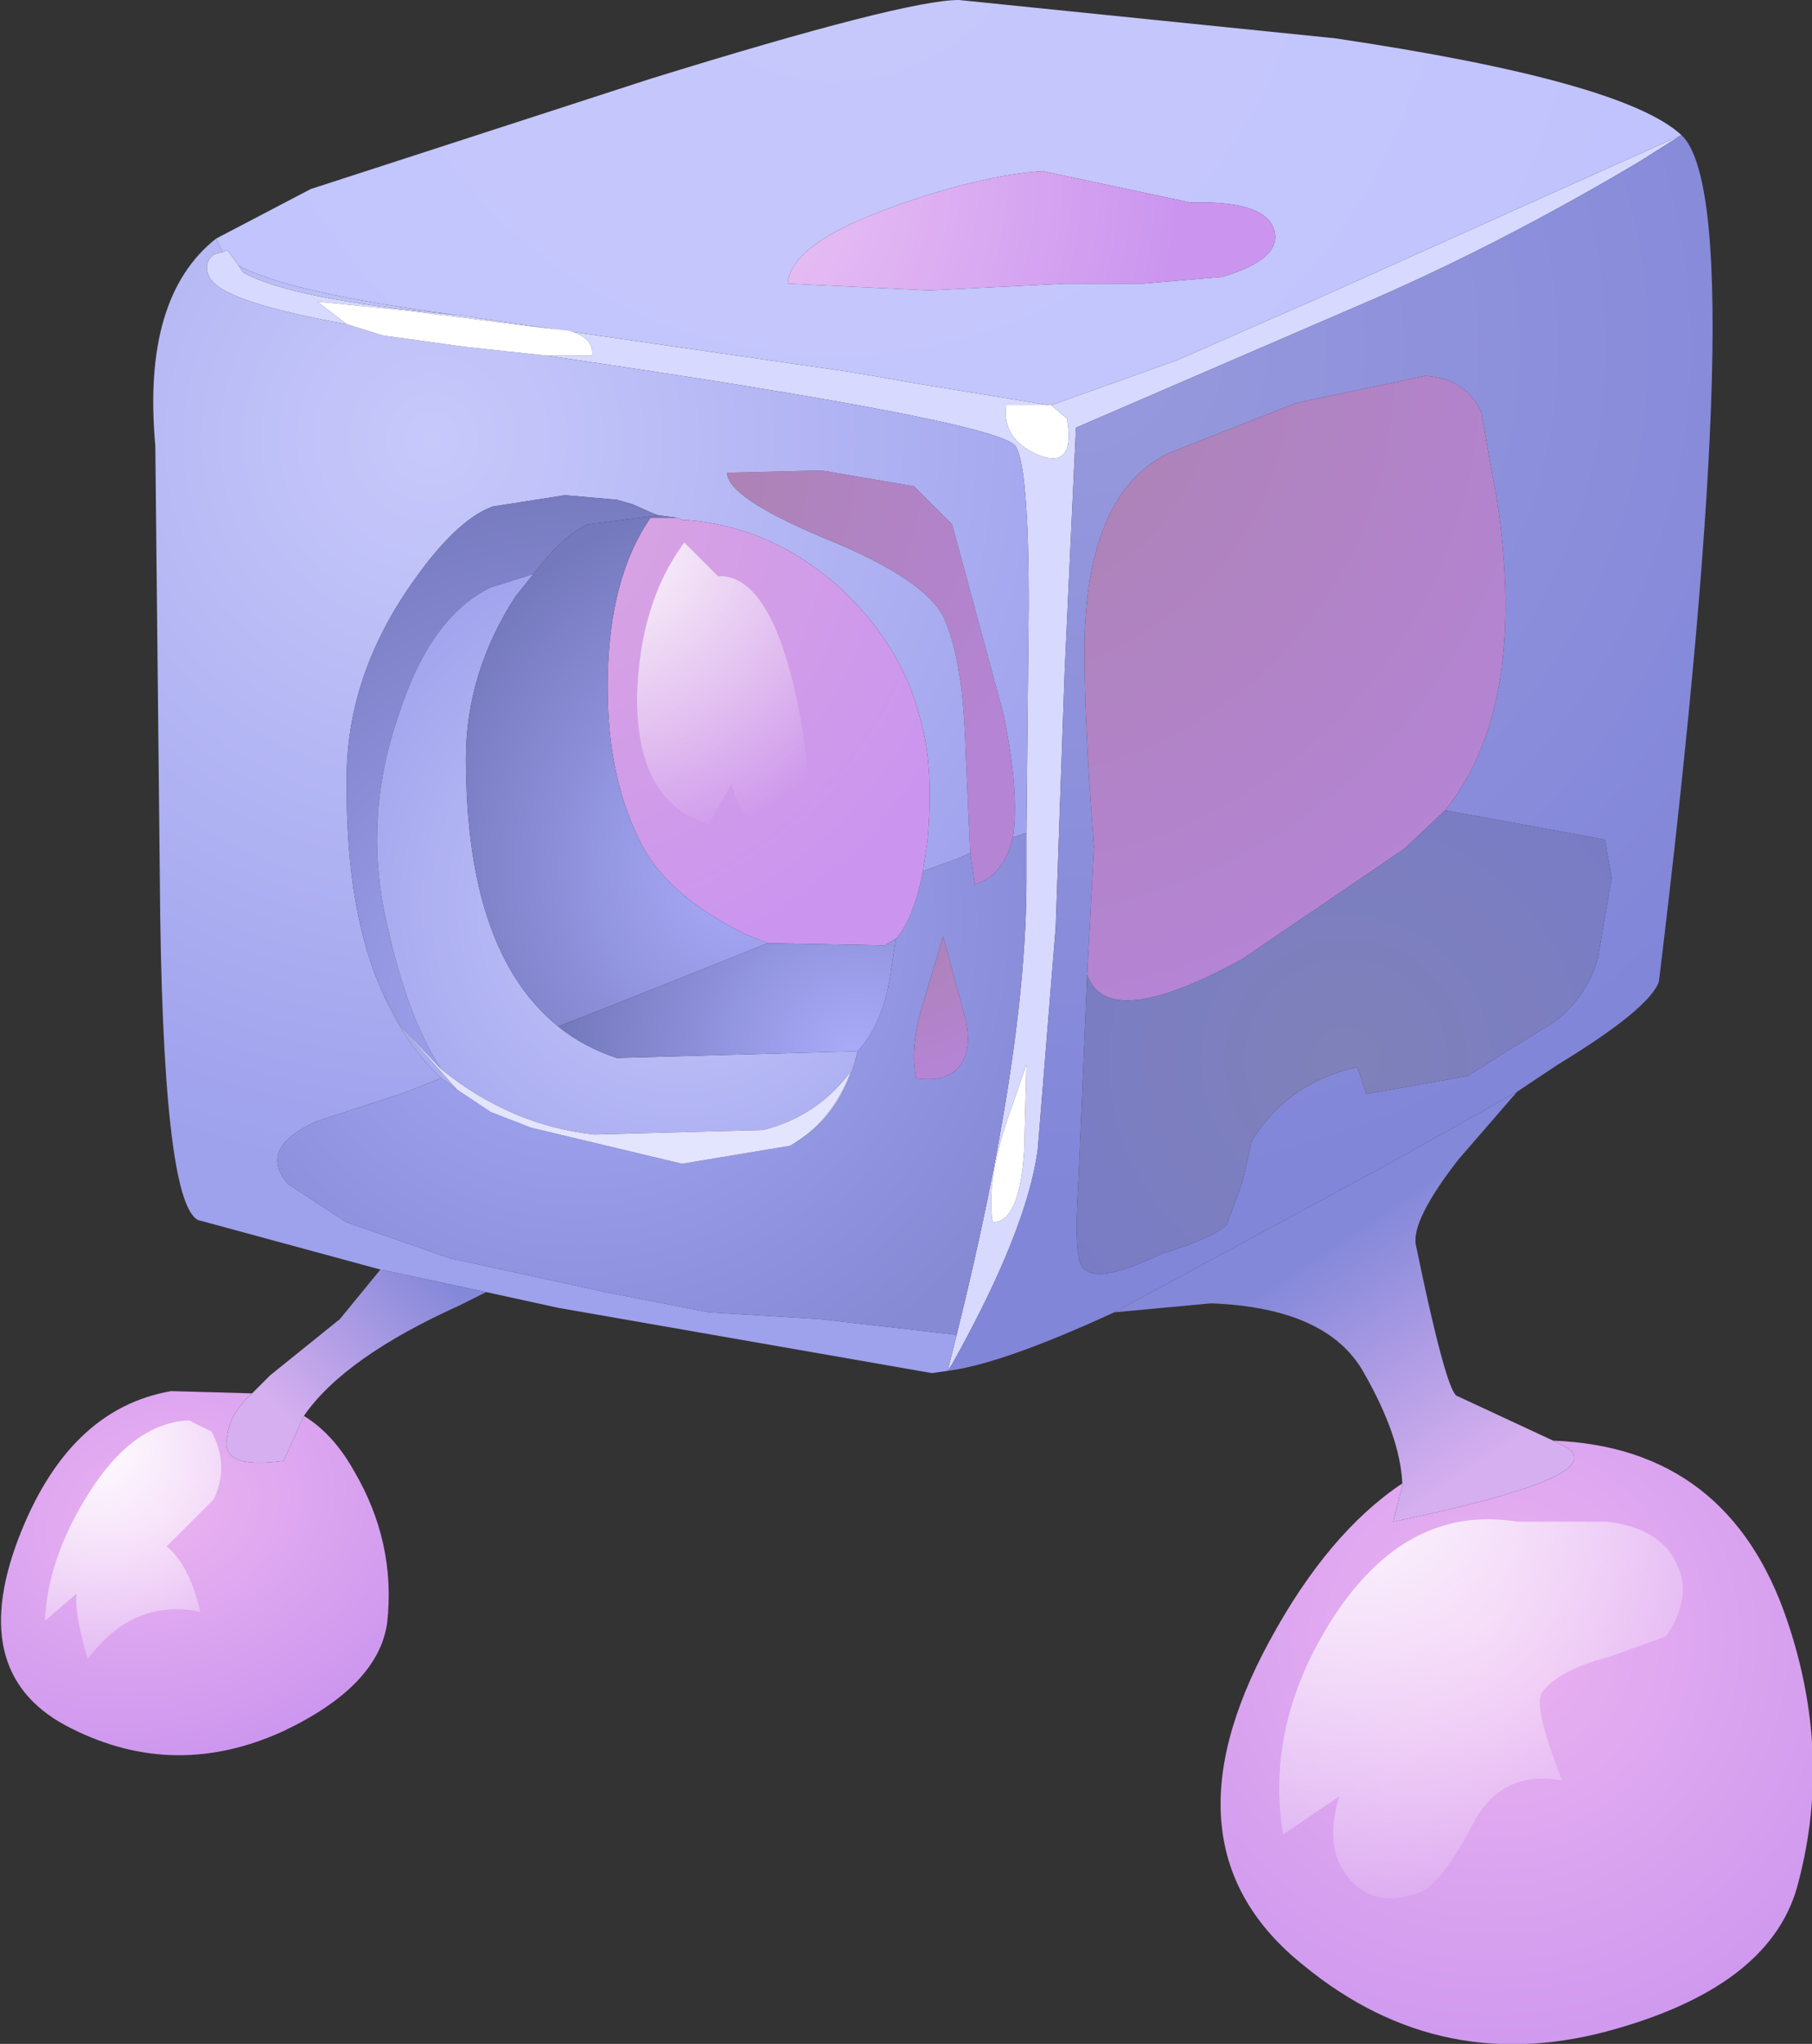 <?xml version="1.0" encoding="UTF-8" standalone="no"?>
<svg xmlns:xlink="http://www.w3.org/1999/xlink" height="45.4px" width="40.25px" xmlns="http://www.w3.org/2000/svg">
  <rect width="100%" height="100%" fill="#333333" stroke="none"/>
  <g transform="matrix(1.0, 0.0, 0.0, 1.0, 0.0, 0.0)">
    <use height="45.4" transform="matrix(1.0, 0.0, 0.0, 1.0, 0.0, 0.0)" width="40.25" xlink:href="#shape0"/>
  </g>
  <defs>
    <g id="shape0" transform="matrix(1.0, 0.0, 0.0, 1.0, 0.0, 0.0)">
      <path d="M37.35 3.0 L36.4 3.6 Q33.2 5.5 30.15 6.8 L23.9 9.5 23.65 14.9 23.45 20.6 23.05 25.55 Q22.8 27.35 21.15 30.3 L21.05 30.45 21.25 29.65 Q22.8 23.4 22.8 19.55 L22.8 18.5 22.85 13.45 Q22.85 10.3 22.55 9.9 22.1 9.35 12.15 7.9 L13.15 7.9 Q13.2 7.5 12.65 7.35 L11.8 7.25 9.05 6.9 7.05 6.7 7.7 7.2 Q4.9 6.7 4.65 6.15 4.5 5.85 4.75 5.65 L4.95 5.6 5.05 5.55 5.3 5.9 5.4 6.05 Q6.45 6.65 10.15 7.0 L18.8 8.25 19.4 8.35 20.25 8.5 23.0 8.95 23.3 9.0 22.35 9.0 Q22.25 9.75 23.05 10.1 23.9 10.45 23.7 9.3 L23.35 9.0 26.15 8.0 29.45 6.55 37.35 3.0 M22.4 24.8 Q21.9 26.25 22.05 27.15 22.65 27.15 22.75 25.55 L22.8 23.65 22.4 24.8" fill="#d7d9fe" fill-rule="evenodd" stroke="none"/>
      <path d="M21.05 30.45 L21.15 30.3 Q22.8 27.35 23.05 25.55 L23.45 20.6 23.65 14.9 23.9 9.5 30.15 6.8 Q33.2 5.5 36.4 3.6 L37.35 3.0 Q38.95 4.5 36.85 21.8 36.65 22.4 34.6 23.65 L33.7 24.25 30.85 25.85 24.75 29.15 Q22.25 30.3 21.05 30.45 M32.1 18.0 Q33.95 15.7 33.25 11.1 L32.9 9.15 Q32.55 8.4 31.65 8.35 L28.8 8.95 26.0 10.05 Q24.25 10.85 24.1 13.95 24.05 15.65 24.3 18.8 L24.15 21.65 23.95 26.35 Q23.85 27.95 24.05 28.15 24.35 28.55 25.8 27.85 26.95 27.5 27.25 27.2 L27.6 26.25 27.8 25.35 Q28.6 24.05 30.15 23.7 L30.35 24.3 32.6 23.9 34.6 22.65 Q35.3 22.05 35.5 21.25 L35.8 19.5 35.65 18.65 32.1 18.0" fill="url(#gradient0)" fill-rule="evenodd" stroke="none"/>
      <path d="M37.35 3.0 L29.45 6.55 26.15 8.0 23.35 9.0 23.3 9.0 23.0 8.95 20.25 8.5 19.4 8.35 18.8 8.25 10.15 7.0 Q6.4 6.5 5.3 5.9 L5.05 5.55 4.95 5.6 4.8 5.3 6.9 4.2 14.45 1.75 Q20.1 0.0 21.3 0.0 L29.65 0.85 Q36.05 1.8 37.35 3.0 M23.65 6.3 L25.4 6.3 27.15 6.15 Q28.5 5.75 28.3 5.1 28.1 4.45 26.45 4.5 L23.15 3.8 Q21.8 3.9 19.95 4.55 17.55 5.4 17.5 6.3 L20.65 6.45 23.65 6.3" fill="url(#gradient1)" fill-rule="evenodd" stroke="none"/>
      <path d="M23.65 6.3 L20.65 6.45 17.5 6.3 Q17.55 5.4 19.95 4.55 21.8 3.9 23.15 3.8 L26.45 4.5 Q28.1 4.45 28.3 5.1 28.5 5.75 27.15 6.15 L25.4 6.3 23.65 6.3" fill="url(#gradient2)" fill-rule="evenodd" stroke="none"/>
      <path d="M24.15 21.65 L24.3 18.8 Q24.05 15.65 24.1 13.95 24.25 10.85 26.0 10.05 L28.8 8.95 31.65 8.35 Q32.55 8.4 32.9 9.15 L33.25 11.1 Q33.95 15.7 32.1 18.0 L31.2 18.85 27.6 21.3 Q24.6 22.95 24.15 21.65" fill="url(#gradient3)" fill-rule="evenodd" stroke="none"/>
      <path d="M21.55 18.95 L21.45 16.7 Q21.4 14.75 21.0 13.8 20.65 12.9 18.3 11.95 16.15 11.05 16.15 10.5 L18.25 10.45 20.3 10.8 21.15 11.65 22.3 15.9 Q22.65 17.65 22.5 18.6 22.3 19.45 21.65 19.65 L21.55 18.95" fill="url(#gradient4)" fill-rule="evenodd" stroke="none"/>
      <path d="M10.15 7.0 Q6.45 6.65 5.4 6.05 L5.3 5.9 Q6.4 6.5 10.15 7.0 M4.95 5.6 L4.75 5.65 Q4.5 5.85 4.65 6.15 4.9 6.7 7.7 7.2 L8.5 7.45 10.3 7.7 12.15 7.9 Q22.1 9.35 22.55 9.9 22.85 10.3 22.85 13.45 L22.8 18.5 22.5 18.6 Q22.65 17.65 22.3 15.9 L21.15 11.65 20.3 10.8 18.25 10.45 16.15 10.5 Q16.15 11.05 18.3 11.95 20.65 12.9 21.0 13.8 21.4 14.75 21.45 16.7 L21.55 18.95 21.2 19.1 20.5 19.35 20.6 18.7 Q20.75 17.05 20.45 16.0 20.05 14.35 18.65 13.05 17.15 11.7 15.25 11.55 L15.15 11.55 15.05 11.5 14.65 11.45 14.5 11.4 14.05 11.2 13.7 11.1 12.55 11.0 10.95 11.25 Q10.1 11.55 9.05 13.1 7.7 15.1 7.7 17.3 L7.7 17.5 Q7.7 20.3 8.5 22.05 9.0 23.2 9.8 23.95 L8.9 24.3 7.05 24.9 Q5.7 25.5 6.4 26.3 L7.7 27.15 10.0 27.95 13.45 28.7 15.75 29.15 18.2 29.3 21.25 29.65 21.05 30.45 20.7 30.5 12.4 29.05 10.8 28.7 8.45 28.2 4.4 27.1 Q3.6 26.7 3.55 19.5 L3.45 9.9 Q3.15 6.6 4.8 5.3 L4.95 5.6" fill="url(#gradient5)" fill-rule="evenodd" stroke="none"/>
      <path d="M23.35 9.0 L23.7 9.3 Q23.9 10.45 23.05 10.1 22.25 9.75 22.35 9.0 L23.3 9.0 23.35 9.0 M7.7 7.2 L7.05 6.7 9.05 6.9 11.8 7.25 12.65 7.35 Q13.2 7.5 13.15 7.9 L12.15 7.9 10.3 7.7 8.5 7.45 7.7 7.2 M22.4 24.8 L22.8 23.65 22.75 25.55 Q22.65 27.15 22.05 27.15 21.9 26.25 22.4 24.8" fill="#ffffff" fill-rule="evenodd" stroke="none"/>
      <path d="M22.8 18.5 L22.8 19.55 Q22.8 23.4 21.25 29.65 L18.2 29.3 15.75 29.15 13.45 28.7 10.0 27.95 7.7 27.15 6.4 26.3 Q5.7 25.5 7.05 24.9 L8.9 24.3 9.8 23.95 10.15 24.2 10.9 24.7 11.8 25.05 15.15 25.85 17.55 25.45 Q18.7 24.85 19.05 23.35 19.65 22.7 19.8 21.5 L19.9 20.85 Q20.3 20.4 20.5 19.35 L21.2 19.1 21.55 18.95 21.65 19.65 Q22.3 19.45 22.5 18.6 L22.8 18.5 M21.3 23.7 Q21.6 23.35 21.45 22.65 L20.95 20.8 20.5 22.3 Q20.2 23.3 20.35 23.95 21.0 24.05 21.3 23.7" fill="url(#gradient6)" fill-rule="evenodd" stroke="none"/>
      <path d="M15.05 11.5 L15.15 11.55 15.25 11.55 Q17.15 11.7 18.65 13.05 20.05 14.35 20.45 16.0 20.75 17.05 20.6 18.7 L20.5 19.35 Q20.3 20.4 19.9 20.85 L19.65 21.0 17.05 20.95 16.55 20.75 Q14.75 19.85 14.2 18.65 13.45 17.15 13.5 15.0 13.55 12.8 14.45 11.5 L14.95 11.5 15.05 11.5" fill="url(#gradient7)" fill-rule="evenodd" stroke="none"/>
      <path d="M32.1 18.0 L35.65 18.65 35.8 19.5 35.5 21.25 Q35.3 22.05 34.6 22.65 L32.6 23.9 30.35 24.3 30.15 23.7 Q28.6 24.05 27.8 25.35 L27.6 26.25 27.25 27.2 Q26.95 27.5 25.8 27.85 24.35 28.55 24.05 28.15 23.85 27.95 23.95 26.35 L24.15 21.65 Q24.6 22.95 27.6 21.3 L31.2 18.85 32.1 18.0" fill="url(#gradient8)" fill-rule="evenodd" stroke="none"/>
      <path d="M8.5 22.05 Q7.7 20.3 7.7 17.5 L7.7 17.3 Q7.7 15.1 9.05 13.1 10.1 11.55 10.95 11.25 L12.55 11.0 13.7 11.1 14.05 11.2 14.5 11.4 14.6 11.45 13.05 11.65 Q12.5 11.9 11.85 12.75 L10.9 13.05 Q9.55 13.7 8.85 15.9 8.05 18.2 8.6 20.55 9.05 22.6 9.8 23.75 L8.9 22.8 8.5 22.05" fill="url(#gradient9)" fill-rule="evenodd" stroke="none"/>
      <path d="M8.5 22.05 L8.9 22.8 10.15 24.2 9.8 23.95 Q9.0 23.2 8.5 22.05 M9.8 23.75 Q9.05 22.6 8.6 20.55 8.05 18.2 8.85 15.9 9.55 13.7 10.9 13.05 L11.85 12.75 11.45 13.25 Q10.35 14.95 10.35 16.85 10.35 21.15 12.4 22.8 12.95 23.25 13.7 23.5 L19.05 23.35 Q18.7 24.85 17.55 25.45 18.5 24.9 18.9 23.8 18.15 24.8 16.95 25.1 L13.2 25.2 Q11.35 25.0 9.8 23.75 M14.6 11.45 L14.5 11.4 14.65 11.45 14.6 11.45" fill="url(#gradient10)" fill-rule="evenodd" stroke="none"/>
      <path d="M15.05 11.5 L14.95 11.5 14.45 11.5 Q13.55 12.8 13.5 15.0 13.45 17.15 14.2 18.65 14.75 19.85 16.55 20.75 L17.05 20.95 Q15.2 21.7 12.4 22.8 10.35 21.15 10.35 16.85 10.35 14.95 11.45 13.25 L11.85 12.75 Q12.5 11.9 13.05 11.65 L14.6 11.45 14.65 11.45 15.05 11.5" fill="url(#gradient11)" fill-rule="evenodd" stroke="none"/>
      <path d="M17.05 20.95 L19.65 21.0 19.9 20.85 19.8 21.5 Q19.65 22.7 19.05 23.35 L13.7 23.5 Q12.95 23.25 12.4 22.8 15.2 21.7 17.05 20.95" fill="url(#gradient12)" fill-rule="evenodd" stroke="none"/>
      <path d="M8.9 22.8 L9.8 23.75 Q11.35 25.0 13.2 25.2 L16.95 25.1 Q18.15 24.8 18.9 23.8 18.5 24.9 17.55 25.45 L15.15 25.85 11.8 25.05 10.9 24.7 10.15 24.2 8.9 22.8" fill="#e3e4fe" fill-rule="evenodd" stroke="none"/>
      <path d="M8.45 28.2 L10.8 28.7 10.2 29.0 Q7.65 30.15 6.75 31.45 L6.3 32.45 Q4.85 32.65 5.05 31.9 5.1 31.4 5.6 30.95 L6.0 30.55 7.55 29.3 8.45 28.2" fill="url(#gradient13)" fill-rule="evenodd" stroke="none"/>
      <path d="M5.6 30.95 Q5.1 31.4 5.05 31.9 4.85 32.65 6.3 32.45 L6.75 31.45 Q7.4 31.85 7.85 32.65 8.8 34.25 8.6 36.05 8.4 37.45 6.3 38.45 3.9 39.55 1.6 38.4 -0.75 37.25 0.4 34.2 1.5 31.3 3.8 30.9 L5.6 30.95" fill="url(#gradient14)" fill-rule="evenodd" stroke="none"/>
      <path d="M24.75 29.15 L30.85 25.85 33.7 24.25 32.4 25.75 Q31.35 27.1 31.45 27.65 32.1 30.8 32.35 31.0 L34.5 32.0 34.8 32.15 Q35.8 32.8 30.95 33.8 L31.15 33.0 31.15 32.95 Q31.1 31.9 30.3 30.5 29.5 29.05 26.9 28.95 L24.75 29.15" fill="url(#gradient15)" fill-rule="evenodd" stroke="none"/>
      <path d="M21.3 23.7 Q21.0 24.05 20.35 23.95 20.2 23.3 20.5 22.3 L20.95 20.8 21.45 22.65 Q21.6 23.35 21.3 23.7" fill="url(#gradient16)" fill-rule="evenodd" stroke="none"/>
      <path d="M31.15 32.95 L31.15 33.0 30.95 33.8 Q35.8 32.8 34.8 32.15 L34.5 32.0 Q38.4 32.15 39.7 36.0 40.7 38.95 39.95 41.8 39.4 44.05 35.95 45.05 32.05 46.2 28.95 43.65 25.7 41.05 28.2 36.45 29.5 34.05 31.15 32.95" fill="url(#gradient17)" fill-rule="evenodd" stroke="none"/>
      <path d="M16.85 18.3 Q16.4 18.05 16.25 17.4 L15.75 18.3 Q14.15 17.85 14.15 15.5 14.2 13.4 15.2 12.05 L15.95 12.8 Q17.0 12.75 17.6 15.1 18.05 16.95 17.95 18.55 L16.85 18.3" fill="url(#gradient18)" fill-rule="evenodd" stroke="none"/>
      <path d="M1.95 36.85 Q1.65 35.85 1.7 35.4 L1.0 36.0 Q1.05 34.65 1.95 33.2 2.95 31.6 4.2 31.55 L4.7 31.8 Q5.1 32.55 4.75 33.3 L3.7 34.35 Q4.2 34.75 4.45 35.8 2.95 35.5 1.95 36.85" fill="url(#gradient19)" fill-rule="evenodd" stroke="none"/>
      <path d="M29.75 39.9 L28.5 40.75 Q28.1 38.3 29.6 35.95 31.25 33.4 33.7 33.8 L35.7 33.8 Q36.9 33.95 37.25 34.75 37.6 35.5 37.0 36.35 L35.75 36.8 Q34.6 37.1 34.25 37.6 34.05 37.9 34.7 39.55 33.4 39.3 32.75 40.45 32.0 41.9 31.5 42.05 30.5 42.4 29.95 41.7 29.4 41.05 29.75 39.9" fill="url(#gradient20)" fill-rule="evenodd" stroke="none"/>
    </g>
    <radialGradient cx="0" cy="0" gradientTransform="matrix(0.023, 0.0, 0.0, -0.023, 23.9, 7.7)" gradientUnits="userSpaceOnUse" id="gradient0" r="819.2" spreadMethod="pad">
      <stop offset="0.0" stop-color="#989add"/>
      <stop offset="1.0" stop-color="#8286d9"/>
    </radialGradient>
    <radialGradient cx="0" cy="0" gradientTransform="matrix(0.026, 0.0, 0.0, -0.026, 18.55, -2.75)" gradientUnits="userSpaceOnUse" id="gradient1" r="819.2" spreadMethod="pad">
      <stop offset="0.0" stop-color="#c7c9fb"/>
      <stop offset="1.0" stop-color="#c0c2fe"/>
    </radialGradient>
    <radialGradient cx="0" cy="0" gradientTransform="matrix(0.011, 0.008, 0.008, -0.011, 15.05, 3.85)" gradientUnits="userSpaceOnUse" id="gradient2" r="819.2" spreadMethod="pad">
      <stop offset="0.0" stop-color="#f0cbf5"/>
      <stop offset="1.0" stop-color="#cb95ef"/>
    </radialGradient>
    <radialGradient cx="0" cy="0" gradientTransform="matrix(0.014, 0.011, 0.011, -0.014, 21.95, 8.3)" gradientUnits="userSpaceOnUse" id="gradient3" r="819.2" spreadMethod="pad">
      <stop offset="0.0" stop-color="#ab82af"/>
      <stop offset="1.0" stop-color="#b584d5"/>
    </radialGradient>
    <radialGradient cx="0" cy="0" gradientTransform="matrix(0.009, 0.007, 0.007, -0.009, 14.7, 10.45)" gradientUnits="userSpaceOnUse" id="gradient4" r="819.2" spreadMethod="pad">
      <stop offset="0.0" stop-color="#ab82af"/>
      <stop offset="1.0" stop-color="#b584d5"/>
    </radialGradient>
    <radialGradient cx="0" cy="0" gradientTransform="matrix(0.02, 0.0, 0.0, -0.02, 9.6, 9.75)" gradientUnits="userSpaceOnUse" id="gradient5" r="819.2" spreadMethod="pad">
      <stop offset="0.0" stop-color="#c7c9fb"/>
      <stop offset="1.0" stop-color="#9ea1ec"/>
    </radialGradient>
    <radialGradient cx="0" cy="0" gradientTransform="matrix(0.014, 0.0, 0.0, -0.014, 12.85, 20.4)" gradientUnits="userSpaceOnUse" id="gradient6" r="819.2" spreadMethod="pad">
      <stop offset="0.0" stop-color="#a7abfa"/>
      <stop offset="1.0" stop-color="#868ad5"/>
    </radialGradient>
    <radialGradient cx="0" cy="0" gradientTransform="matrix(0.01, 0.008, 0.008, -0.01, 11.9, 11.5)" gradientUnits="userSpaceOnUse" id="gradient7" r="819.2" spreadMethod="pad">
      <stop offset="0.0" stop-color="#daa6df"/>
      <stop offset="1.0" stop-color="#cb95ef"/>
    </radialGradient>
    <radialGradient cx="0" cy="0" gradientTransform="matrix(0.011, 0.0, 0.0, -0.011, 29.9, 23.55)" gradientUnits="userSpaceOnUse" id="gradient8" r="819.2" spreadMethod="pad">
      <stop offset="0.0" stop-color="#7f81b9"/>
      <stop offset="1.0" stop-color="#787bc8"/>
    </radialGradient>
    <radialGradient cx="0" cy="0" gradientTransform="matrix(0.015, 0.0, 0.0, -0.015, 13.2, 22.6)" gradientUnits="userSpaceOnUse" id="gradient9" r="819.2" spreadMethod="pad">
      <stop offset="0.0" stop-color="#aaacfb"/>
      <stop offset="1.0" stop-color="#7478bc"/>
    </radialGradient>
    <radialGradient cx="0" cy="0" gradientTransform="matrix(0.011, 0.0, 0.0, -0.011, 15.1, 20.1)" gradientUnits="userSpaceOnUse" id="gradient10" r="819.2" spreadMethod="pad">
      <stop offset="0.0" stop-color="#c7c9fb"/>
      <stop offset="1.0" stop-color="#9ea1ec"/>
    </radialGradient>
    <radialGradient cx="0" cy="0" gradientTransform="matrix(0.009, 0.0, 0.0, -0.01, 16.45, 19.25)" gradientUnits="userSpaceOnUse" id="gradient11" r="819.2" spreadMethod="pad">
      <stop offset="0.0" stop-color="#aaacfb"/>
      <stop offset="1.0" stop-color="#7478bc"/>
    </radialGradient>
    <radialGradient cx="0" cy="0" gradientTransform="matrix(0.008, 0.0, 0.0, -0.008, 19.05, 23.5)" gradientUnits="userSpaceOnUse" id="gradient12" r="819.2" spreadMethod="pad">
      <stop offset="0.0" stop-color="#aaacfb"/>
      <stop offset="1.0" stop-color="#7478bc"/>
    </radialGradient>
    <linearGradient gradientTransform="matrix(-0.002, 0.002, 0.002, 0.002, 8.3, 30.1)" gradientUnits="userSpaceOnUse" id="gradient13" spreadMethod="pad" x1="-819.2" x2="819.2">
      <stop offset="0.0" stop-color="#8488d9"/>
      <stop offset="1.0" stop-color="#d5afef"/>
    </linearGradient>
    <radialGradient cx="0" cy="0" gradientTransform="matrix(0.009, -0.002, -0.001, -0.007, 3.6, 33.6)" gradientUnits="userSpaceOnUse" id="gradient14" r="819.2" spreadMethod="pad">
      <stop offset="0.0" stop-color="#ebb3f0"/>
      <stop offset="1.0" stop-color="#cb95ef"/>
    </radialGradient>
    <linearGradient gradientTransform="matrix(0.002, 0.003, 0.003, -0.002, 31.55, 29.85)" gradientUnits="userSpaceOnUse" id="gradient15" spreadMethod="pad" x1="-819.2" x2="819.2">
      <stop offset="0.0" stop-color="#8488d9"/>
      <stop offset="1.0" stop-color="#d5afef"/>
    </linearGradient>
    <radialGradient cx="0" cy="0" gradientTransform="matrix(0.003, 0.002, 0.002, -0.003, 20.05, 20.85)" gradientUnits="userSpaceOnUse" id="gradient16" r="819.2" spreadMethod="pad">
      <stop offset="0.0" stop-color="#ab82af"/>
      <stop offset="1.0" stop-color="#b584d5"/>
    </radialGradient>
    <radialGradient cx="0" cy="0" gradientTransform="matrix(0.013, 0.0, 0.0, -0.013, 33.15, 36.4)" gradientUnits="userSpaceOnUse" id="gradient17" r="819.2" spreadMethod="pad">
      <stop offset="0.0" stop-color="#ebb3f0"/>
      <stop offset="1.0" stop-color="#cb95ef"/>
    </radialGradient>
    <radialGradient cx="0" cy="0" gradientTransform="matrix(0.009, 0.0, 0.0, -0.009, 13.15, 11.7)" gradientUnits="userSpaceOnUse" id="gradient18" r="819.2" spreadMethod="pad">
      <stop offset="0.0" stop-color="#ffffff"/>
      <stop offset="1.0" stop-color="#ffffff" stop-opacity="0.0"/>
    </radialGradient>
    <radialGradient cx="0" cy="0" gradientTransform="matrix(0.008, 0.0, 0.0, -0.008, 2.05, 32.05)" gradientUnits="userSpaceOnUse" id="gradient19" r="819.2" spreadMethod="pad">
      <stop offset="0.0" stop-color="#ffffff"/>
      <stop offset="1.0" stop-color="#ffffff" stop-opacity="0.0"/>
    </radialGradient>
    <radialGradient cx="0" cy="0" gradientTransform="matrix(0.014, 0.0, 0.0, -0.014, 29.55, 32.3)" gradientUnits="userSpaceOnUse" id="gradient20" r="819.2" spreadMethod="pad">
      <stop offset="0.0" stop-color="#ffffff"/>
      <stop offset="1.0" stop-color="#ffffff" stop-opacity="0.0"/>
    </radialGradient>
  </defs>
</svg>
